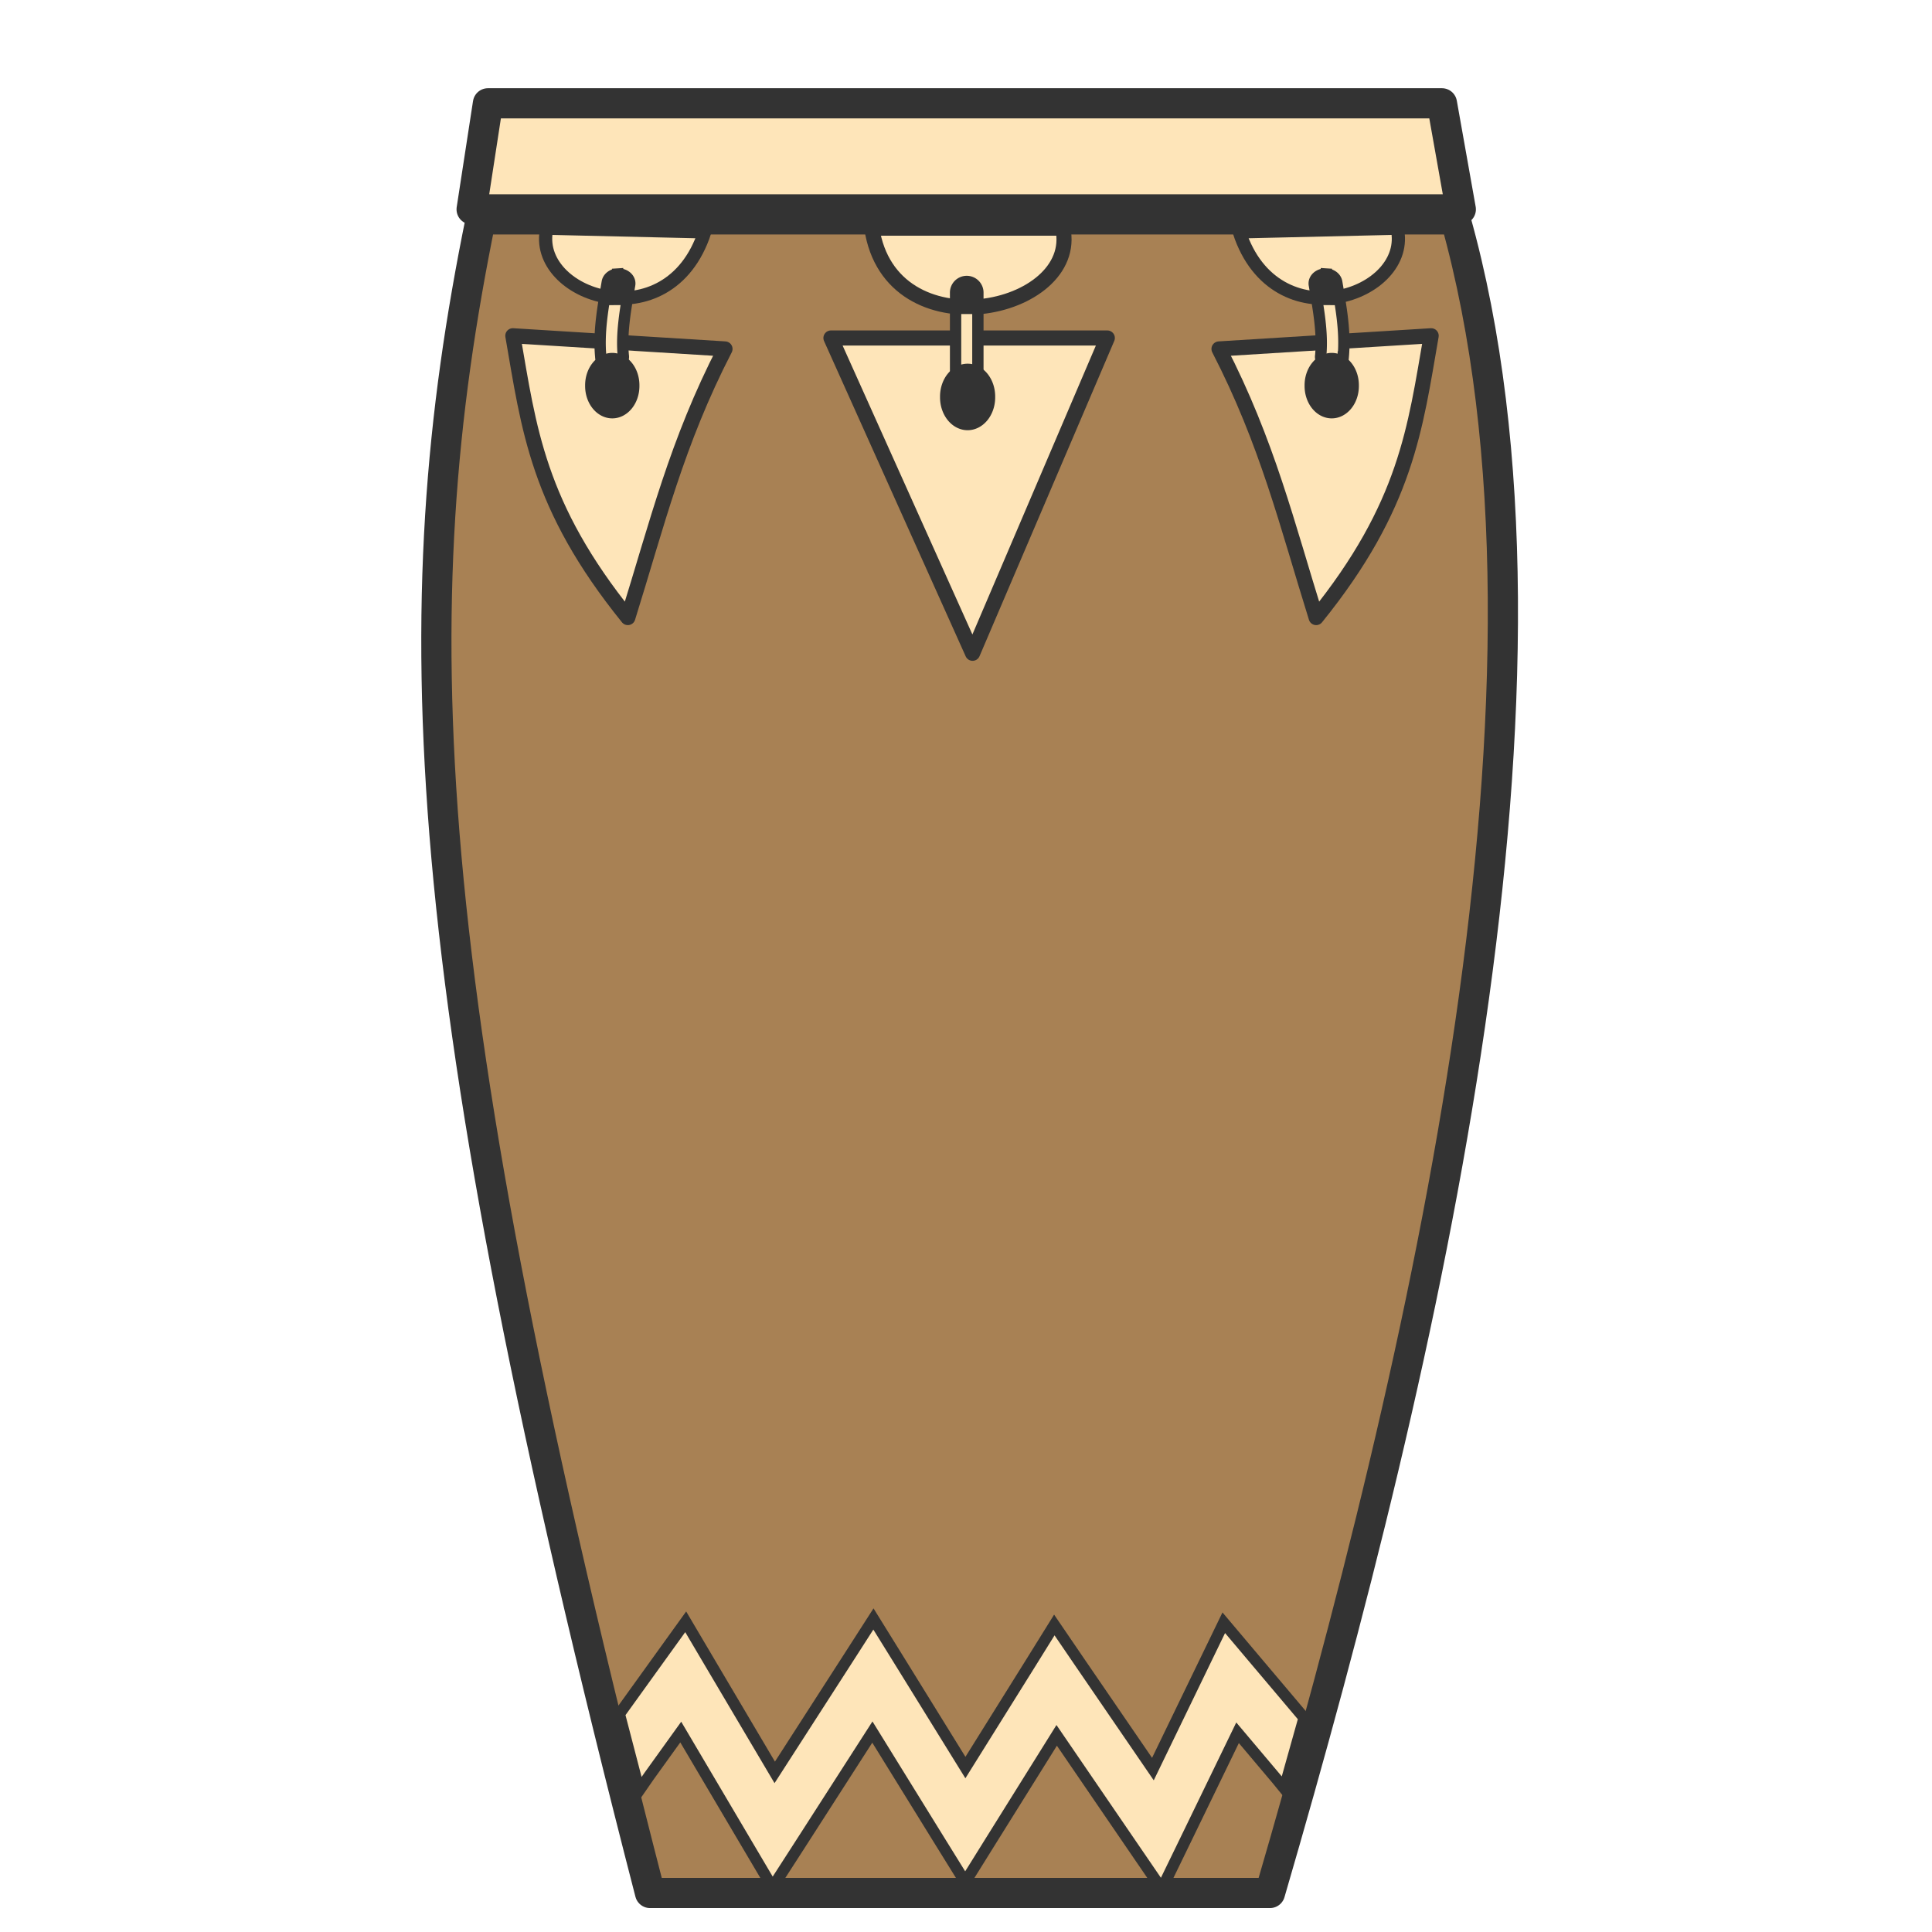 <?xml version="1.0" encoding="UTF-8" standalone="no"?>
<!-- Created with Inkscape (http://www.inkscape.org/) -->

<svg
   xmlns:dc="http://purl.org/dc/elements/1.1/"
   xmlns:cc="http://creativecommons.org/ns#"
   xmlns:rdf="http://www.w3.org/1999/02/22-rdf-syntax-ns#"
   xmlns:svg="http://www.w3.org/2000/svg"
   xmlns="http://www.w3.org/2000/svg"
   xmlns:sodipodi="http://sodipodi.sourceforge.net/DTD/sodipodi-0.dtd"
   xmlns:inkscape="http://www.inkscape.org/namespaces/inkscape"
   width="512"
   height="512"
   id="svg5542"
   version="1.1"
   inkscape:version="0.48.4 r9939"
   sodipodi:docname="bongo2.svg">
  <defs
     id="defs5544" />
  <sodipodi:namedview
     id="base"
     pagecolor="#ffffff"
     bordercolor="#666666"
     borderopacity="1.0"
     inkscape:pageopacity="0.0"
     inkscape:pageshadow="2"
     inkscape:zoom="1.979899"
     inkscape:cx="254.14359"
     inkscape:cy="14.67184"
     inkscape:document-units="px"
     inkscape:current-layer="layer1"
     showgrid="false"
     inkscape:window-width="1920"
     inkscape:window-height="1028"
     inkscape:window-x="0"
     inkscape:window-y="25"
     inkscape:window-maximized="1" />
  <g
     inkscape:label="Layer 1"
     inkscape:groupmode="layer"
     id="layer1"
     transform="translate(0,-540.362)">
    <path
       style="fill:#a2794a;fill-opacity:0.941;stroke:#333333;stroke-width:8;stroke-linecap:round;stroke-linejoin:round;stroke-miterlimit:10"
       d="m 127.397,598.499 258.332,0 c 33.978,121.092 -7.276,299.973 -49.171,443.52 l -134.686,0 -29.602,0 C 109.318,798.094 106.298,701.974 127.397,598.499 z"
       id="rect125"
       inkscape:connector-curvature="0"
       sodipodi:nodetypes="cccccc" />
    <path
       style="fill:#fee5b9;fill-opacity:1;stroke:#333333;stroke-width:8;stroke-linecap:round;stroke-linejoin:round;stroke-miterlimit:10"
       d="m 129.31,567.74 252.819,0 5,28.103 -262.143,0 z"
       id="rect149"
       inkscape:connector-curvature="0"
       sodipodi:nodetypes="ccccc" />
    <path
       sodipodi:nodetypes="cccc"
       inkscape:connector-curvature="0"
       id="path3823"
       d="m 220.209,629.932 73.24,0 -35.706,83.553 z"
       style="fill:#fee5b9;fill-opacity:1;stroke:#333333;stroke-width:4;stroke-linecap:round;stroke-linejoin:round;stroke-miterlimit:4;stroke-opacity:1;stroke-dasharray:none" />
    <path
       sodipodi:nodetypes="ccc"
       inkscape:connector-curvature="0"
       id="path3825"
       d="m 231.037,600.829 c 5.005,32.998 55.431,22.372 50.62,0 z"
       style="fill:#fee5b9;fill-opacity:1;stroke:#333333;stroke-width:4;stroke-linecap:butt;stroke-linejoin:miter;stroke-miterlimit:4;stroke-opacity:1;stroke-dasharray:none" />
    <path
       style="font-size:medium;font-style:normal;font-variant:normal;font-weight:normal;font-stretch:normal;text-indent:0;text-align:start;text-decoration:none;line-height:normal;letter-spacing:normal;word-spacing:normal;text-transform:none;direction:ltr;block-progression:tb;writing-mode:lr-tb;text-anchor:start;baseline-shift:baseline;color:#000000;fill:#fee5b9;fill-opacity:1;stroke:#333333;stroke-width:3;stroke-miterlimit:4;stroke-opacity:1;stroke-dasharray:none;marker:none;visibility:visible;display:inline;overflow:visible;enable-background:accumulate;font-family:Sans;-inkscape-font-specification:Sans"
       d="m 256.164,614.953 a 2.956,2.96 0 0 0 -2.925,3.022 l 0,20.318 a 2.956,2.96 0 1 0 5.911,0 l 0,-20.318 a 2.956,2.96 0 0 0 -2.986,-3.022 z"
       id="path3827"
       inkscape:connector-curvature="0" />
    <path
       style="fill:#fee5b9;fill-opacity:1;stroke:#333333;stroke-width:4;stroke-linecap:round;stroke-linejoin:round;stroke-miterlimit:4;stroke-opacity:1;stroke-dasharray:none"
       d="m 323.048,632.832 56.228,-3.492 c -4.255,24.411 -6.463,44.986 -30.48,74.685 -7.752,-24.827 -12.942,-46.366 -25.748,-71.193 z"
       id="path3829"
       inkscape:connector-curvature="0"
       sodipodi:nodetypes="cccc" />
    <path
       style="fill:#fee5b9;fill-opacity:1;stroke:#333333;stroke-width:3.5;stroke-linecap:butt;stroke-linejoin:miter;stroke-miterlimit:4;stroke-opacity:1;stroke-dasharray:none"
       d="m 328.415,601.807 c 9.599,29.279 46.002,16.916 41.846,-0.972 z"
       id="path3831"
       inkscape:connector-curvature="0"
       sodipodi:nodetypes="ccc" />
    <path
       style="font-size:medium;font-style:normal;font-variant:normal;font-weight:normal;font-stretch:normal;text-indent:0;text-align:start;text-decoration:none;line-height:normal;letter-spacing:normal;word-spacing:normal;text-transform:none;direction:ltr;block-progression:tb;writing-mode:lr-tb;text-anchor:start;baseline-shift:baseline;color:#000000;fill:#fee5b9;fill-opacity:1;stroke:#333333;stroke-width:2;stroke-miterlimit:4;stroke-opacity:1;stroke-dasharray:none;marker:none;visibility:visible;display:inline;overflow:visible;enable-background:accumulate;font-family:Sans;-inkscape-font-specification:Sans"
       d="m 634.603,975.8 -5.013,9.344 -20.307,37.688 -18.34,-37.094 -4.537,-9.188 -5.299,8.781 -11.966,19.865 c 0.835,5.163 3.968,15.132 3.968,15.132 l 5.431,17.266 c 53.053,-0.285 106.109,-0.141 159.162,0.242 0,0 2.862,-10.553 4.735,-16.561 l 3.945,-13.888 -15.671,-22.12 -5.902,-8.375 -3.839,9.469 -14.469,35.625 -20.37,-35.531 -5.077,-8.906 -4.759,9.094 -18.118,34.688 -18.689,-36.125 z"
       id="path3761"
       inkscape:connector-curvature="0"
       sodipodi:nodetypes="cccccccccccccccccccccc" />
    <path
       inkscape:connector-curvature="0"
       id="path3769"
       d="m 351.504,612.982 a 3,2.508 0 0 1 2.75,2.194 c 1.078,6.385 2.353,12.974 1.719,19.776 a 3,2.508 0 1 1 -5.969,-0.392 c 0.562,-6.021 -0.6,-12.24 -1.688,-18.679 a 3,2.508 0 0 1 3.188,-2.9 z"
       style="font-size:medium;font-style:normal;font-variant:normal;font-weight:normal;font-stretch:normal;text-indent:0;text-align:start;text-decoration:none;line-height:normal;letter-spacing:normal;word-spacing:normal;text-transform:none;direction:ltr;block-progression:tb;writing-mode:lr-tb;text-anchor:start;baseline-shift:baseline;color:#000000;fill:#fee5b9;fill-opacity:1;stroke:#333333;stroke-width:3;stroke-miterlimit:4;stroke-opacity:1;stroke-dasharray:none;marker:none;visibility:visible;display:inline;overflow:visible;enable-background:accumulate;font-family:Sans;-inkscape-font-specification:Sans" />
    <rect
       style="fill:#333333;fill-opacity:1;stroke:none"
       id="rect3794"
       width="6.104"
       height="7.772"
       x="253.103"
       y="615.815" />
    <path
       style="fill:#333333;fill-opacity:1;stroke:none"
       d="m 348.323,613.276 4.975,-0.284 1.326,8.245 -4.943,-0.032 z"
       id="rect3794-6"
       inkscape:connector-curvature="0"
       sodipodi:nodetypes="ccccc" />
    <path
       transform="matrix(1.411,0,0,1.411,19.58,509.574)"
       d="m 173.036,96.375 a 5.179,6.161 0 1 1 -10.357,0 5.179,6.161 0 1 1 10.357,0 z"
       sodipodi:ry="6.1607141"
       sodipodi:rx="5.1785712"
       sodipodi:cy="96.375"
       sodipodi:cx="167.85715"
       id="path3830"
       style="fill:#333333;fill-opacity:1;stroke:none"
       sodipodi:type="arc" />
    <path
       sodipodi:type="arc"
       style="fill:#333333;fill-opacity:1;stroke:none"
       id="path3832"
       sodipodi:cx="167.85715"
       sodipodi:cy="96.375"
       sodipodi:rx="5.1785712"
       sodipodi:ry="6.1607141"
       d="m 173.036,96.375 a 5.179,6.161 0 1 1 -10.357,0 5.179,6.161 0 1 1 10.357,0 z"
       transform="matrix(1.389,0,0,1.389,119.768,508.695)" />
    <path
       sodipodi:nodetypes="cccc"
       inkscape:connector-curvature="0"
       id="path3768"
       d="m 192.133,632.832 -56.228,-3.492 c 4.255,24.411 6.463,44.986 30.48,74.685 7.752,-24.827 12.942,-46.366 25.748,-71.193 z"
       style="fill:#fee5b9;fill-opacity:1;stroke:#333333;stroke-width:4;stroke-linecap:round;stroke-linejoin:round;stroke-miterlimit:4;stroke-opacity:1;stroke-dasharray:none" />
    <path
       sodipodi:nodetypes="ccc"
       inkscape:connector-curvature="0"
       id="path3770"
       d="m 186.766,601.807 c -9.599,29.279 -46.002,16.916 -41.846,-0.972 z"
       style="fill:#fee5b9;fill-opacity:1;stroke:#333333;stroke-width:3.5;stroke-linecap:butt;stroke-linejoin:miter;stroke-miterlimit:4;stroke-opacity:1;stroke-dasharray:none" />
    <path
       style="font-size:medium;font-style:normal;font-variant:normal;font-weight:normal;font-stretch:normal;text-indent:0;text-align:start;text-decoration:none;line-height:normal;letter-spacing:normal;word-spacing:normal;text-transform:none;direction:ltr;block-progression:tb;writing-mode:lr-tb;text-anchor:start;baseline-shift:baseline;color:#000000;fill:#fee5b9;fill-opacity:1;stroke:#333333;stroke-width:3;stroke-miterlimit:4;stroke-opacity:1;stroke-dasharray:none;marker:none;visibility:visible;display:inline;overflow:visible;enable-background:accumulate;font-family:Sans;-inkscape-font-specification:Sans"
       d="m 163.677,612.982 a 3,2.508 0 0 0 -2.75,2.194 c -1.078,6.385 -2.353,12.974 -1.719,19.776 a 3,2.508 0 1 0 5.969,-0.392 c -0.562,-6.021 0.6,-12.24 1.688,-18.679 a 3,2.508 0 0 0 -3.188,-2.9 z"
       id="path3772"
       inkscape:connector-curvature="0" />
    <path
       sodipodi:nodetypes="ccccc"
       inkscape:connector-curvature="0"
       id="path3774"
       d="m 166.858,613.276 -4.975,-0.284 -1.326,8.245 4.943,-0.032 z"
       style="fill:#333333;fill-opacity:1;stroke:none" />
    <path
       transform="matrix(-1.389,0,0,1.389,395.413,508.695)"
       d="m 173.036,96.375 a 5.179,6.161 0 1 1 -10.357,0 5.179,6.161 0 1 1 10.357,0 z"
       sodipodi:ry="6.1607141"
       sodipodi:rx="5.1785712"
       sodipodi:cy="96.375"
       sodipodi:cx="167.85715"
       id="path3776"
       style="fill:#333333;fill-opacity:1;stroke:none"
       sodipodi:type="arc" />
    <path
       style="font-size:medium;font-style:normal;font-variant:normal;font-weight:normal;font-stretch:normal;text-indent:0;text-align:start;text-decoration:none;line-height:normal;letter-spacing:normal;word-spacing:normal;text-transform:none;direction:ltr;block-progression:tb;writing-mode:lr-tb;text-anchor:start;baseline-shift:baseline;color:#000000;fill:#fee5b9;fill-opacity:1;stroke:#333333;stroke-width:3;marker:none;visibility:visible;display:inline;overflow:visible;enable-background:accumulate;font-family:Sans;-inkscape-font-specification:Sans;stroke-opacity:1;stroke-miterlimit:4;stroke-dasharray:none"
       d="m 231.469,969.406 -6.844,10.656 -19.312,30 -17.375,-29.375 -6.219,-10.531 -7.156,9.938 -10.428,14.49 5.266,20.236 2.599,-3.757 8.406,-11.688 17.719,30 6.594,11.156 7.031,-10.906 19.438,-30.25 17.812,28.812 6.781,10.938 6.812,-10.938 17.438,-27.938 20.062,29.344 7.781,11.375 6.031,-12.406 14.062,-29 10.438,12.375 1.938,2.374 5.253,-18.704 L 332.25,979.812 324.312,970.406 318.938,981.5 305.531,1009.188 286.312,981.125 279.406,971 l -6.469,10.406 -17.094,27.375 -17.688,-28.594 z"
       id="path3778"
       inkscape:connector-curvature="0"
       sodipodi:nodetypes="ccccccccccccccccccccccccccccccccccc" />
    <path
       sodipodi:nodetypes="cccccccccccccccccccccccccccccccc"
       inkscape:connector-curvature="0"
       id="path3784"
       d="m 231.552,1161.668 -5.013,9.344 -20.307,37.688 -18.34,-37.094 -4.537,-9.188 -5.299,8.781 -11.966,19.865 c 0.835,5.163 2.485,10.126 3.968,15.132 l 2.54,-4.403 9.773,-16.188 18.625,37.689 9.963,0.093 20.402,-37.875 c 6.525,12.6 13.061,25.194 19.584,37.795 l 8.307,0.045 c 6.385,-12.226 12.813,-24.52 19.196,-36.746 l 21.133,36.846 9.537,0.013 c 0,0 10.203,-25.136 15.305,-37.703 l 11.867,16.781 3.096,4.601 3.945,-13.888 -15.671,-22.12 -5.902,-8.375 -3.839,9.469 -14.469,35.625 -20.37,-35.532 -5.077,-8.906 -4.759,9.094 -18.118,34.688 -18.689,-36.125 z"
       style="font-size:medium;font-style:normal;font-variant:normal;font-weight:normal;font-stretch:normal;text-indent:0;text-align:start;text-decoration:none;line-height:normal;letter-spacing:normal;word-spacing:normal;text-transform:none;direction:ltr;block-progression:tb;writing-mode:lr-tb;text-anchor:start;baseline-shift:baseline;color:#000000;fill:#fee5b9;fill-opacity:1;stroke:#333333;stroke-width:2;stroke-miterlimit:4;stroke-opacity:1;stroke-dasharray:none;marker:none;visibility:visible;display:inline;overflow:visible;enable-background:accumulate;font-family:Sans;-inkscape-font-specification:Sans" />
    <path
       style="fill:none;stroke:#fee5b9;stroke-width:16;stroke-linecap:butt;stroke-linejoin:miter;stroke-miterlimit:4;stroke-opacity:1;stroke-dasharray:none"
       d="m 165.493,1106.399 15.572,-21.643 23.956,40.541 26.323,-40.904 24.462,39.574 23.912,-38.336 26.979,39.441 19.443,-40.086 18.39,21.784"
       id="path3786"
       inkscape:connector-curvature="0"
       sodipodi:nodetypes="ccccccccc" />
  </g>
</svg>
